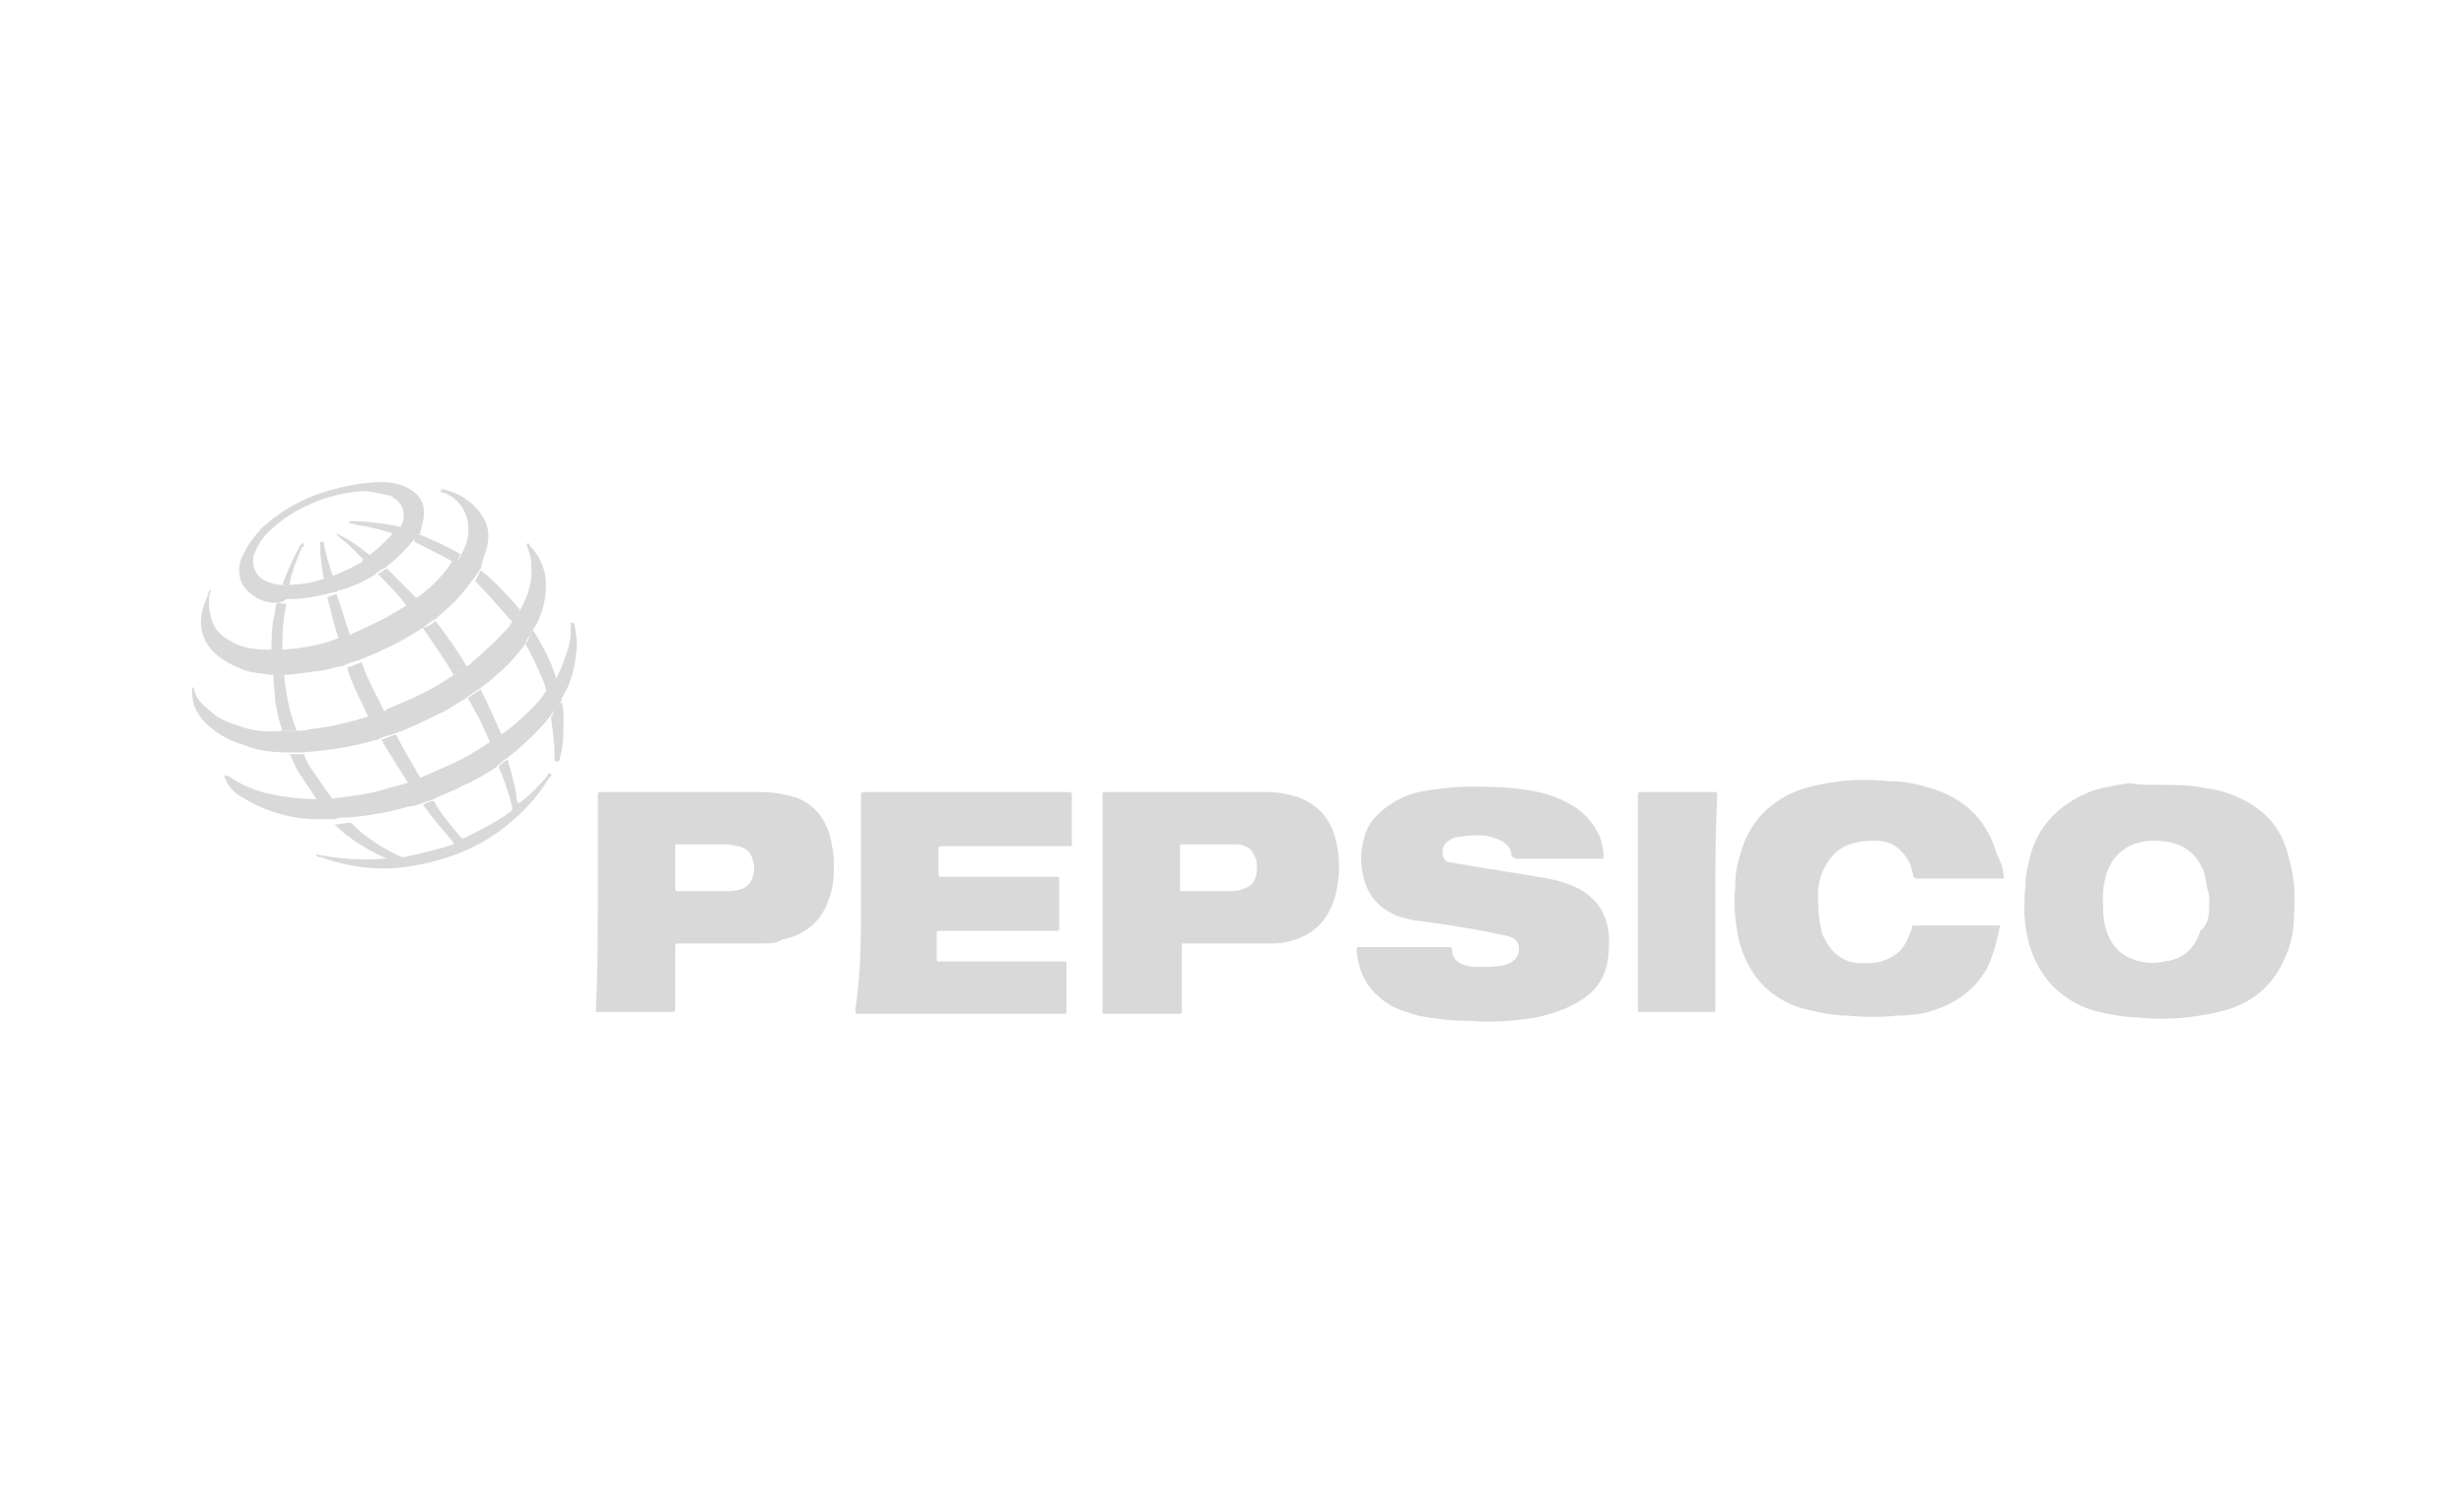 <svg width="171" height="104" viewBox="0 0 171 104" fill="none" xmlns="http://www.w3.org/2000/svg">
<path d="M149.694 54.472C150.945 54.472 152.071 54.472 153.197 54.722C154.197 54.847 155.199 55.223 156.074 55.723C157.575 56.599 158.451 57.85 158.827 59.476C159.202 60.727 159.326 62.103 159.202 63.479C159.202 64.355 159.076 65.105 158.827 65.856C158.076 67.983 156.699 69.484 154.448 70.109C153.572 70.359 152.696 70.485 151.821 70.61C150.569 70.735 149.443 70.735 148.318 70.61C147.317 70.61 146.191 70.359 145.19 70.109C142.938 69.359 141.437 67.733 140.812 65.481C140.436 64.105 140.436 62.854 140.562 61.478C140.562 60.602 140.812 59.726 141.063 58.85C141.812 56.849 143.314 55.598 145.316 54.847C146.191 54.597 146.941 54.472 147.818 54.347C148.443 54.472 149.068 54.472 149.694 54.472ZM153.322 62.603C153.322 62.353 153.322 61.978 153.197 61.728C153.071 61.227 153.071 60.602 152.821 60.227C152.446 59.351 151.695 58.725 150.695 58.475C150.194 58.35 149.694 58.35 149.193 58.35C147.692 58.475 146.692 59.226 146.191 60.602C146.066 61.102 145.941 61.603 145.941 62.103C145.941 62.979 145.941 63.855 146.191 64.605C146.566 65.731 147.317 66.481 148.568 66.732C149.068 66.857 149.694 66.857 150.194 66.732C151.445 66.607 152.32 65.856 152.696 64.605C153.322 64.105 153.322 63.354 153.322 62.603Z" fill="#D9D9D9"/>
<path d="M104.909 59.476C104.909 58.851 104.534 58.475 103.908 58.225C103.533 58.1 103.158 57.975 102.783 57.975C102.282 57.975 101.782 57.975 101.156 58.1C100.906 58.1 100.781 58.225 100.531 58.35C100.156 58.6 100.03 58.976 100.156 59.476C100.281 59.726 100.406 59.852 100.656 59.852C100.906 59.852 101.156 59.977 101.407 59.977C103.408 60.352 105.41 60.602 107.411 60.977C108.162 61.102 108.912 61.353 109.663 61.728C110.914 62.478 111.539 63.479 111.664 64.981C111.664 65.606 111.664 66.231 111.539 66.857C111.289 68.108 110.539 68.984 109.413 69.609C108.537 70.109 107.661 70.359 106.661 70.61C105.159 70.86 103.658 70.985 102.157 70.86C100.906 70.86 99.655 70.735 98.404 70.485C97.529 70.234 96.653 69.984 95.902 69.359C94.776 68.483 94.276 67.357 94.151 65.981C94.151 65.731 94.151 65.731 94.401 65.731C96.403 65.731 98.529 65.731 100.531 65.731C100.656 65.731 100.781 65.731 100.781 65.981C100.781 66.482 101.156 66.857 101.657 66.982C102.032 67.107 102.282 67.107 102.657 67.107C103.283 67.107 103.783 67.107 104.409 66.982C104.534 66.982 104.659 66.857 104.784 66.857C105.159 66.607 105.41 66.356 105.41 65.856C105.41 65.356 105.159 65.106 104.659 64.981C104.284 64.855 103.908 64.855 103.533 64.73C101.657 64.355 99.905 64.105 98.029 63.855C97.529 63.729 96.903 63.604 96.528 63.354C95.527 62.854 94.901 61.978 94.651 60.977C94.401 60.102 94.401 59.101 94.651 58.225C94.901 57.099 95.652 56.349 96.653 55.723C97.403 55.223 98.279 54.973 99.155 54.848C100.03 54.722 100.906 54.597 101.907 54.597C103.033 54.597 104.034 54.597 105.159 54.722C106.41 54.848 107.661 55.098 108.787 55.723C109.788 56.224 110.539 56.974 111.039 58.1C111.164 58.475 111.289 58.976 111.289 59.476C111.289 59.601 111.289 59.601 111.164 59.601H111.039C109.037 59.601 107.161 59.601 105.159 59.601C105.034 59.476 105.034 59.476 104.909 59.476Z" fill="#D9D9D9"/>
<path d="M139.061 60.977C138.935 60.977 138.811 60.977 138.685 60.977C136.809 60.977 135.058 60.977 133.181 60.977H133.057C132.931 60.977 132.931 60.977 132.806 60.852C132.681 60.477 132.681 60.101 132.43 59.726C131.931 58.85 131.18 58.35 130.178 58.35C129.679 58.35 129.303 58.35 128.802 58.475C127.677 58.725 127.051 59.351 126.551 60.352C126.301 60.852 126.176 61.477 126.176 61.978C126.176 62.853 126.176 63.729 126.426 64.605C126.426 64.855 126.551 64.98 126.676 65.23C127.177 66.231 128.052 66.857 129.178 66.857C129.679 66.857 130.054 66.857 130.554 66.731C131.304 66.481 131.931 66.106 132.306 65.355C132.43 65.105 132.556 64.73 132.681 64.48C132.681 64.23 132.681 64.23 132.931 64.23C133.682 64.23 134.557 64.23 135.307 64.23C136.309 64.23 137.434 64.23 138.436 64.23C138.56 64.23 138.685 64.23 138.811 64.23C138.56 65.355 138.31 66.481 137.809 67.357C137.06 68.608 135.934 69.484 134.557 69.984C133.682 70.359 132.681 70.484 131.68 70.484C130.554 70.61 129.303 70.61 128.177 70.484C127.177 70.484 126.051 70.234 125.05 69.984C122.673 69.233 121.297 67.607 120.671 65.23C120.421 63.979 120.296 62.853 120.421 61.603C120.421 60.727 120.546 59.976 120.796 59.226C121.422 56.974 122.923 55.473 125.175 54.722C126.051 54.472 126.801 54.347 127.677 54.222C128.802 54.097 129.928 54.097 131.18 54.222C132.306 54.222 133.306 54.472 134.432 54.847C136.559 55.598 137.935 57.099 138.56 59.226C138.935 59.976 139.061 60.477 139.061 60.977Z" fill="#D9D9D9"/>
<path d="M59.749 62.604C59.749 60.227 59.749 57.725 59.749 55.348C59.749 54.973 59.749 54.973 60.124 54.973C64.753 54.973 69.382 54.973 74.01 54.973C74.386 54.973 74.386 54.973 74.386 55.348C74.386 56.349 74.386 57.35 74.386 58.475V58.6C74.386 58.726 74.386 58.726 74.26 58.726C74.135 58.726 74.135 58.726 74.01 58.726C71.133 58.726 68.381 58.726 65.504 58.726C65.128 58.726 65.128 58.726 65.128 59.101C65.128 59.601 65.128 60.102 65.128 60.602C65.128 60.852 65.128 60.852 65.379 60.852C67.38 60.852 69.507 60.852 71.508 60.852C72.134 60.852 72.759 60.852 73.26 60.852C73.51 60.852 73.51 60.852 73.51 61.102C73.51 62.228 73.51 63.229 73.51 64.355C73.51 64.605 73.51 64.605 73.26 64.605C71.008 64.605 68.881 64.605 66.755 64.605C66.254 64.605 65.754 64.605 65.254 64.605C65.003 64.605 65.003 64.605 65.003 64.855C65.003 65.356 65.003 65.981 65.003 66.482C65.003 66.607 65.003 66.732 65.128 66.732C65.254 66.732 65.504 66.732 65.629 66.732C68.256 66.732 70.883 66.732 73.51 66.732C73.635 66.732 73.635 66.732 73.76 66.732C74.01 66.732 74.01 66.732 74.01 66.982C74.01 67.983 74.01 69.109 74.01 70.109V70.235C74.01 70.36 74.01 70.36 73.885 70.36C73.76 70.36 73.76 70.36 73.635 70.36C69.006 70.36 64.378 70.36 59.624 70.36C59.499 70.36 59.499 70.36 59.499 70.36C59.374 70.36 59.374 70.36 59.374 70.235C59.374 70.109 59.374 70.109 59.374 69.984C59.749 67.482 59.749 65.106 59.749 62.604Z" fill="#D9D9D9"/>
<path d="M41.485 62.604C41.485 60.227 41.485 57.725 41.485 55.348C41.485 54.973 41.485 54.973 41.735 54.973C45.363 54.973 49.116 54.973 52.744 54.973C53.62 54.973 54.37 55.098 55.246 55.348C56.497 55.848 57.247 56.724 57.623 58.1C57.748 58.726 57.873 59.351 57.873 59.852C57.873 60.602 57.873 61.353 57.623 62.103C57.122 63.855 55.996 64.855 54.245 65.231C53.87 65.481 53.369 65.481 52.744 65.481C50.867 65.481 49.116 65.481 47.239 65.481C47.114 65.481 47.114 65.481 47.114 65.481C46.864 65.481 46.864 65.481 46.864 65.731C46.864 67.107 46.864 68.483 46.864 69.859C46.864 70.235 46.864 70.235 46.489 70.235C44.863 70.235 43.362 70.235 41.735 70.235C41.61 70.235 41.61 70.235 41.485 70.235C41.36 70.235 41.36 70.235 41.36 70.109C41.36 69.984 41.36 69.984 41.36 69.859C41.485 67.482 41.485 65.106 41.485 62.604ZM48.991 58.6C48.365 58.6 47.74 58.6 47.114 58.6C46.864 58.6 46.864 58.6 46.864 58.851C46.864 59.726 46.864 60.727 46.864 61.603C46.864 61.853 46.864 61.853 47.114 61.853C48.24 61.853 49.241 61.853 50.367 61.853C50.742 61.853 50.992 61.853 51.368 61.728C51.868 61.603 52.118 61.228 52.243 60.852C52.369 60.477 52.369 60.102 52.243 59.726C52.118 59.101 51.743 58.851 51.243 58.726C50.992 58.726 50.742 58.6 50.492 58.6C49.992 58.6 49.491 58.6 48.991 58.6Z" fill="#D9D9D9"/>
<path d="M76.512 62.604C76.512 60.227 76.512 57.85 76.512 55.473C76.512 55.348 76.512 55.348 76.512 55.223C76.512 54.973 76.512 54.973 76.762 54.973C80.515 54.973 84.143 54.973 87.896 54.973C88.647 54.973 89.397 55.098 90.148 55.348C91.399 55.848 92.274 56.724 92.65 58.1C93.025 59.476 93.025 60.852 92.65 62.228C92.149 63.98 91.023 64.981 89.397 65.356C88.897 65.481 88.396 65.481 87.896 65.481C86.019 65.481 84.143 65.481 82.392 65.481C82.267 65.481 82.266 65.481 82.141 65.481C82.016 65.481 82.016 65.481 82.016 65.606C82.016 65.606 82.016 65.731 82.016 65.856C82.016 67.232 82.016 68.608 82.016 69.984C82.016 70.109 82.016 70.109 82.016 70.235C82.016 70.235 82.016 70.36 81.891 70.36C81.766 70.36 81.766 70.36 81.641 70.36C80.015 70.36 78.388 70.36 76.762 70.36H76.637C76.512 70.36 76.512 70.36 76.512 70.235C76.512 70.109 76.512 70.109 76.512 69.984C76.512 67.482 76.512 65.106 76.512 62.604ZM84.018 58.6C83.392 58.6 82.767 58.6 82.141 58.6C81.891 58.6 81.891 58.6 81.891 58.851C81.891 59.726 81.891 60.602 81.891 61.603C81.891 61.853 81.891 61.853 82.141 61.853C83.142 61.853 84.143 61.853 85.269 61.853C85.519 61.853 85.894 61.853 86.145 61.728C86.645 61.603 87.02 61.353 87.145 60.852C87.27 60.477 87.27 59.977 87.145 59.601C87.02 59.226 86.77 58.851 86.395 58.726C86.145 58.6 85.894 58.6 85.644 58.6C85.144 58.6 84.518 58.6 84.018 58.6Z" fill="#D9D9D9"/>
<path d="M119.045 62.604C119.045 64.981 119.045 67.357 119.045 69.859V69.984C119.045 70.235 119.045 70.235 118.795 70.235C117.169 70.235 115.542 70.235 113.916 70.235C113.666 70.235 113.666 70.235 113.666 69.984C113.666 67.983 113.666 65.981 113.666 63.98C113.666 61.102 113.666 58.225 113.666 55.348C113.666 54.973 113.666 54.973 114.041 54.973C115.667 54.973 117.169 54.973 118.795 54.973C118.795 54.973 118.92 54.973 119.045 54.973C119.17 54.973 119.17 54.973 119.17 55.098C119.17 55.223 119.17 55.223 119.17 55.348C119.045 57.85 119.045 60.227 119.045 62.604Z" fill="#D9D9D9"/>
<path d="M36.106 42.338C36.731 41.212 36.981 40.211 36.856 39.086C36.856 38.71 36.731 38.335 36.606 37.96C36.606 37.834 36.481 37.834 36.606 37.709C36.731 37.709 36.731 37.709 36.731 37.834C37.357 38.46 37.732 39.211 37.857 40.086C37.982 41.212 37.732 42.338 37.232 43.339C37.107 43.464 37.107 43.589 36.981 43.714C36.981 43.839 36.856 43.839 36.856 43.964C36.731 44.215 36.481 44.34 36.481 44.715C36.356 44.715 36.356 44.84 36.356 44.84C35.856 45.465 35.23 46.216 34.605 46.717C34.229 47.092 33.729 47.467 33.229 47.842C32.978 47.967 32.603 48.218 32.353 48.468C32.228 48.468 32.228 48.593 32.103 48.593C31.477 48.968 30.977 49.343 30.351 49.594C29.351 50.094 28.35 50.594 27.224 50.97C26.849 51.095 26.599 51.095 26.223 51.345H26.098C24.472 51.845 22.72 52.096 20.969 52.221C20.594 52.221 20.344 52.221 19.968 52.221C18.968 52.221 17.842 52.096 16.966 51.72C16.09 51.47 15.34 51.095 14.589 50.469C13.839 49.844 13.338 49.093 13.338 48.093C13.338 47.967 13.338 47.842 13.338 47.717C13.463 47.717 13.463 47.717 13.463 47.842C13.588 48.468 14.089 48.968 14.589 49.343C15.09 49.844 15.715 50.094 16.466 50.344C17.466 50.72 18.467 50.845 19.593 50.72C19.968 50.72 20.218 50.72 20.594 50.72C20.969 50.72 21.219 50.719 21.595 50.594C22.971 50.469 24.347 50.094 25.598 49.719C25.723 49.719 25.973 49.594 26.098 49.594C26.223 49.469 26.473 49.469 26.599 49.343C26.724 49.343 26.849 49.343 26.849 49.218C28.35 48.593 29.851 47.967 31.102 47.092C31.227 46.967 31.352 46.967 31.477 46.842C31.727 46.717 31.978 46.466 32.228 46.341C32.228 46.341 32.228 46.216 32.353 46.216H32.478C33.479 45.34 34.48 44.465 35.355 43.464C35.355 43.339 35.48 43.339 35.48 43.214C35.856 42.964 35.981 42.713 36.106 42.338Z" fill="#D9D9D9"/>
<path d="M31.978 38.585C32.353 37.834 32.603 37.209 32.478 36.333C32.353 35.332 31.727 34.582 30.852 34.206C30.727 34.206 30.602 34.206 30.602 34.081C30.602 33.956 30.602 33.956 30.727 33.956C31.853 34.206 32.853 34.832 33.479 35.833C33.979 36.583 33.979 37.459 33.729 38.21C33.604 38.585 33.479 38.96 33.354 39.461C33.229 39.711 32.978 39.961 32.853 40.211L32.728 40.336C32.353 40.837 31.978 41.337 31.477 41.837C31.102 42.213 30.602 42.588 30.226 42.963C29.976 43.089 29.601 43.339 29.351 43.589C29.226 43.589 29.226 43.714 29.101 43.714C28.35 44.214 27.474 44.715 26.599 45.09C26.098 45.34 25.473 45.59 24.847 45.841C24.472 45.966 24.222 45.966 23.846 46.216H23.721C23.096 46.341 22.47 46.591 21.845 46.591C21.094 46.716 20.218 46.841 19.468 46.841C19.218 46.841 18.968 46.841 18.717 46.841C18.092 46.716 17.466 46.716 16.841 46.466C16.215 46.216 15.715 45.966 15.215 45.59C14.089 44.715 13.714 43.589 14.089 42.213C14.214 41.837 14.339 41.462 14.464 41.212C14.464 41.087 14.464 41.087 14.589 40.962C14.714 40.962 14.589 41.087 14.589 41.087C14.464 41.587 14.464 42.088 14.589 42.588C14.714 43.464 15.215 44.089 15.965 44.465C16.716 44.965 17.717 45.09 18.592 45.09C18.843 45.09 19.093 45.09 19.343 45.09C20.093 45.09 20.844 44.965 21.595 44.84C22.22 44.715 22.721 44.59 23.346 44.339C23.721 44.214 23.971 44.214 24.222 44.089C24.347 44.089 24.347 44.089 24.472 43.964C25.348 43.589 26.098 43.214 26.849 42.838C27.224 42.588 27.724 42.338 28.1 42.088C28.35 41.963 28.6 41.712 28.85 41.462H28.975C29.851 40.837 30.602 40.086 31.227 39.211C31.227 39.085 31.352 39.085 31.352 38.96C31.727 39.085 31.853 38.835 31.978 38.585Z" fill="#D9D9D9"/>
<path d="M38.608 47.091C38.983 46.341 39.233 45.59 39.483 44.84C39.609 44.339 39.609 43.964 39.609 43.464V43.339C39.609 43.213 39.609 43.213 39.734 43.213C39.859 43.213 39.859 43.339 39.859 43.339C39.984 43.964 40.109 44.589 39.984 45.34C39.859 46.466 39.609 47.467 38.983 48.468V48.593C38.733 48.968 38.608 49.218 38.358 49.468C37.732 50.344 36.856 51.22 35.981 51.97C35.731 52.22 35.48 52.346 35.23 52.596C34.98 52.721 34.73 52.971 34.605 53.096C34.605 53.096 34.48 53.096 34.48 53.221C33.729 53.722 32.853 54.222 31.978 54.597C31.352 54.972 30.727 55.098 30.101 55.473C29.851 55.598 29.601 55.598 29.351 55.723C28.975 55.848 28.725 55.973 28.35 55.973C27.099 56.349 25.723 56.599 24.347 56.724C23.971 56.724 23.596 56.724 23.221 56.849C22.595 56.849 22.095 56.849 21.47 56.849C19.843 56.724 18.217 56.224 16.841 55.348C16.34 55.098 15.965 54.722 15.715 54.222C15.715 54.097 15.59 54.097 15.59 53.972C15.59 53.972 15.59 53.972 15.59 53.847C15.59 53.722 15.59 53.847 15.715 53.847C15.84 53.847 15.715 53.847 15.84 53.847C16.716 54.472 17.591 54.847 18.717 55.098C19.843 55.348 21.094 55.473 22.345 55.473C22.721 55.473 23.096 55.473 23.471 55.348C23.596 55.348 23.596 55.348 23.721 55.348C24.597 55.223 25.598 55.098 26.473 54.847C27.224 54.597 27.975 54.472 28.6 54.222C28.85 54.097 29.226 53.972 29.476 53.847C30.351 53.471 31.227 53.096 31.978 52.721C32.728 52.346 33.479 51.845 34.229 51.345C34.48 51.22 34.73 50.969 34.98 50.844C35.731 50.344 36.481 49.593 37.107 48.968C37.482 48.593 37.857 48.092 38.108 47.592C38.233 47.717 38.483 47.467 38.608 47.091Z" fill="#D9D9D9"/>
<path d="M19.218 41.837C18.592 41.837 18.092 41.712 17.591 41.337C16.966 40.962 16.591 40.337 16.591 39.586C16.591 39.211 16.716 38.71 16.966 38.335C17.216 37.709 17.717 37.209 18.092 36.709C19.468 35.458 20.969 34.582 22.721 34.082C23.971 33.706 25.348 33.456 26.599 33.456C27.099 33.456 27.724 33.581 28.225 33.831C29.226 34.332 29.601 35.082 29.351 36.208C29.351 36.333 29.226 36.584 29.226 36.709C29.226 36.834 29.101 36.834 29.226 36.959C28.975 37.084 28.975 37.334 28.85 37.459C28.85 37.459 28.85 37.459 28.725 37.459C28.225 38.085 27.599 38.71 26.974 39.211C26.974 39.211 26.849 39.211 26.849 39.336C26.599 39.461 26.348 39.586 26.223 39.711C26.098 39.711 26.098 39.711 26.098 39.836C25.348 40.337 24.472 40.712 23.596 40.962C23.471 40.962 23.471 40.962 23.346 41.087C23.096 41.087 22.846 41.212 22.721 41.212C21.72 41.462 20.844 41.587 19.843 41.587C19.593 41.837 19.343 41.837 19.218 41.837ZM27.724 36.709C27.849 36.584 27.849 36.333 27.975 36.208C28.1 35.583 27.975 34.957 27.349 34.582C27.224 34.457 26.974 34.332 26.724 34.332C26.223 34.207 25.598 34.082 25.097 34.082C23.846 34.207 22.721 34.457 21.595 34.957C20.469 35.458 19.468 36.083 18.592 36.959C18.092 37.459 17.842 37.96 17.591 38.585C17.466 39.336 17.717 39.961 18.467 40.337C18.842 40.462 19.093 40.587 19.468 40.587C19.593 40.587 19.843 40.712 19.968 40.587C20.844 40.587 21.595 40.462 22.345 40.211C22.47 40.211 22.721 40.211 22.846 39.961C22.971 39.961 22.971 39.961 23.096 39.961C23.721 39.711 24.347 39.461 24.972 39.085C25.097 39.085 25.097 38.96 25.223 38.835C25.473 38.71 25.598 38.585 25.723 38.46C26.223 38.085 26.599 37.709 26.974 37.334C27.099 37.209 27.224 37.084 27.224 36.959C27.599 36.959 27.599 36.834 27.724 36.709Z" fill="#D9D9D9"/>
<path d="M29.351 55.848C29.601 55.723 29.851 55.598 30.101 55.598C30.602 56.474 31.227 57.224 31.978 58.1C32.103 58.225 32.103 58.225 32.353 58.1C33.354 57.599 34.355 57.099 35.23 56.474C35.605 56.224 35.605 56.224 35.48 55.723C35.23 54.847 34.98 54.097 34.605 53.221C34.855 52.971 34.98 52.846 35.23 52.721C35.48 53.596 35.73 54.472 35.856 55.348C35.856 55.473 35.856 55.598 35.981 55.723C36.106 55.723 36.106 55.723 36.231 55.598C36.856 55.098 37.482 54.472 37.982 53.847C37.982 53.722 38.107 53.596 38.233 53.722C38.358 53.847 38.233 53.847 38.107 53.972C37.232 55.473 35.981 56.724 34.605 57.725C32.853 58.976 30.852 59.726 28.6 60.102C26.348 60.477 24.347 60.227 22.22 59.476C22.095 59.476 21.97 59.476 21.97 59.351C21.97 59.226 22.095 59.351 22.22 59.351C23.596 59.601 25.097 59.726 26.473 59.601C26.598 59.601 26.598 59.601 26.724 59.601C26.724 59.601 26.724 59.601 26.849 59.601C25.473 58.976 24.222 58.225 23.221 57.224C23.596 57.224 23.971 57.099 24.347 57.099C25.348 58.1 26.473 58.851 27.849 59.476C27.974 59.476 27.974 59.476 28.1 59.476C29.226 59.226 30.351 58.976 31.477 58.6C31.477 58.6 31.477 58.6 31.477 58.475C30.727 57.599 29.976 56.724 29.351 55.848Z" fill="#D9D9D9"/>
<path d="M23.346 55.848C22.971 55.848 22.595 55.973 22.22 55.848C21.72 55.097 21.219 54.347 20.719 53.596C20.469 53.221 20.344 52.72 20.093 52.345C20.469 52.345 20.719 52.345 21.094 52.345C21.219 52.72 21.344 52.971 21.595 53.346C22.095 54.096 22.72 54.972 23.346 55.848Z" fill="#D9D9D9"/>
<path d="M32.978 40.337C33.103 40.086 33.229 39.836 33.354 39.586C34.355 40.337 35.23 41.337 36.106 42.338C35.981 42.713 35.856 42.964 35.605 43.214C35.605 43.089 35.48 43.089 35.48 43.089C34.605 42.088 33.854 41.212 32.978 40.337Z" fill="#D9D9D9"/>
<path d="M38.608 47.091C38.483 47.467 38.233 47.717 37.982 48.092C37.857 47.842 37.857 47.592 37.732 47.342C37.357 46.466 36.981 45.59 36.481 44.715C36.606 44.464 36.731 44.214 36.856 43.964C36.856 43.839 36.981 43.839 36.981 43.714C37.607 44.715 38.233 45.84 38.608 47.091Z" fill="#D9D9D9"/>
<path d="M18.968 46.841C19.218 46.841 19.468 46.841 19.718 46.841C19.843 48.217 20.093 49.468 20.594 50.719C20.219 50.719 19.968 50.719 19.593 50.719C19.343 49.968 19.218 49.343 19.093 48.593C19.093 48.092 18.968 47.467 18.968 46.841Z" fill="#D9D9D9"/>
<path d="M19.218 41.837C19.468 41.837 19.593 41.963 19.843 41.837C19.843 41.837 19.718 41.963 19.843 41.963C19.843 42.338 19.718 42.588 19.718 42.838C19.593 43.589 19.593 44.465 19.593 45.215C19.343 45.215 19.093 45.215 18.842 45.215C18.842 44.339 18.842 43.339 19.093 42.463C19.093 42.338 19.093 42.088 19.218 41.837Z" fill="#D9D9D9"/>
<path d="M28.725 37.584C28.85 37.459 28.85 37.209 29.1 37.084C29.976 37.459 30.852 37.835 31.727 38.335C31.852 38.335 31.852 38.46 31.978 38.46C31.852 38.71 31.727 38.961 31.602 39.086C30.727 38.585 29.726 38.085 28.725 37.584Z" fill="#D9D9D9"/>
<path d="M38.358 49.593C38.483 49.218 38.733 48.968 38.983 48.718C39.108 49.093 39.108 49.593 39.108 49.969C39.108 50.844 39.108 51.72 38.858 52.596C38.858 52.721 38.858 52.721 38.733 52.846C38.733 52.846 38.733 52.846 38.608 52.846C38.608 52.846 38.483 52.846 38.483 52.721C38.483 52.596 38.483 52.596 38.483 52.471C38.483 51.595 38.358 50.719 38.233 49.718C38.358 49.718 38.358 49.593 38.358 49.593Z" fill="#D9D9D9"/>
<path d="M30.226 43.088C30.977 44.089 31.602 44.965 32.228 45.965C32.228 46.091 32.353 46.091 32.353 46.216C32.353 46.216 32.353 46.341 32.228 46.341C31.978 46.466 31.727 46.716 31.477 46.841C30.852 45.715 30.101 44.715 29.351 43.589C29.726 43.464 29.976 43.339 30.226 43.088Z" fill="#D9D9D9"/>
<path d="M25.598 49.844C25.348 49.218 24.972 48.593 24.722 47.967C24.472 47.467 24.222 46.841 24.097 46.341C24.472 46.216 24.722 46.091 25.097 45.966C25.473 47.092 26.098 48.217 26.599 49.218C26.599 49.343 26.599 49.343 26.724 49.468C26.599 49.594 26.348 49.594 26.223 49.719C25.973 49.719 25.848 49.719 25.598 49.844Z" fill="#D9D9D9"/>
<path d="M28.475 54.597C27.849 53.596 27.224 52.596 26.599 51.595C26.599 51.47 26.473 51.345 26.473 51.345C26.849 51.22 27.099 51.094 27.474 50.969C27.975 51.97 28.6 52.971 29.226 54.097C29.226 54.222 29.351 54.222 29.351 54.347C28.975 54.472 28.725 54.597 28.475 54.597Z" fill="#D9D9D9"/>
<path d="M33.354 47.842C33.854 48.843 34.355 49.969 34.855 51.094V51.22C34.605 51.47 34.355 51.595 34.104 51.72C33.729 50.969 33.479 50.219 33.103 49.593C32.853 49.218 32.728 48.843 32.478 48.468C32.728 48.217 32.978 48.092 33.354 47.842Z" fill="#D9D9D9"/>
<path d="M26.849 39.461C27.349 39.961 27.849 40.461 28.35 40.962C28.6 41.212 28.85 41.462 29.101 41.712C28.85 41.963 28.6 42.088 28.35 42.213C27.724 41.337 26.974 40.587 26.223 39.836C26.473 39.711 26.598 39.586 26.849 39.461Z" fill="#D9D9D9"/>
<path d="M23.596 44.59C23.221 43.589 22.971 42.463 22.721 41.462C22.971 41.337 23.096 41.337 23.346 41.212C23.721 42.213 23.971 43.214 24.347 44.214C24.222 44.465 23.846 44.59 23.596 44.59Z" fill="#D9D9D9"/>
<path d="M27.474 37.084C26.598 36.834 25.848 36.584 24.972 36.459C24.722 36.459 24.597 36.333 24.347 36.333C24.222 36.333 24.222 36.333 24.222 36.208C24.597 36.083 26.849 36.333 27.849 36.584C27.599 36.834 27.599 36.959 27.474 37.084Z" fill="#D9D9D9"/>
<path d="M19.593 40.587C19.968 39.586 20.344 38.71 20.844 37.834L20.969 37.709C20.969 37.709 20.969 37.709 21.094 37.709C21.094 37.709 21.094 37.709 21.094 37.834C21.094 37.834 21.094 37.96 20.969 37.96C20.594 38.835 20.218 39.711 20.093 40.587C19.843 40.712 19.718 40.587 19.593 40.587Z" fill="#D9D9D9"/>
<path d="M25.348 38.96C24.972 38.585 24.597 38.209 24.222 37.834C23.971 37.584 23.721 37.459 23.471 37.209L23.346 37.083C23.346 36.958 23.471 37.083 23.471 37.083C23.596 37.083 23.596 37.209 23.721 37.209C24.472 37.584 25.097 38.084 25.723 38.585C25.723 38.835 25.598 38.96 25.348 38.96Z" fill="#D9D9D9"/>
<path d="M22.47 40.211C22.345 39.461 22.22 38.71 22.22 37.834C22.22 37.709 22.22 37.709 22.22 37.709C22.22 37.709 22.22 37.584 22.345 37.584C22.47 37.584 22.47 37.584 22.47 37.709C22.595 38.46 22.846 39.21 23.096 39.961C22.846 40.211 22.72 40.211 22.47 40.211Z" fill="#D9D9D9"/>
</svg>
